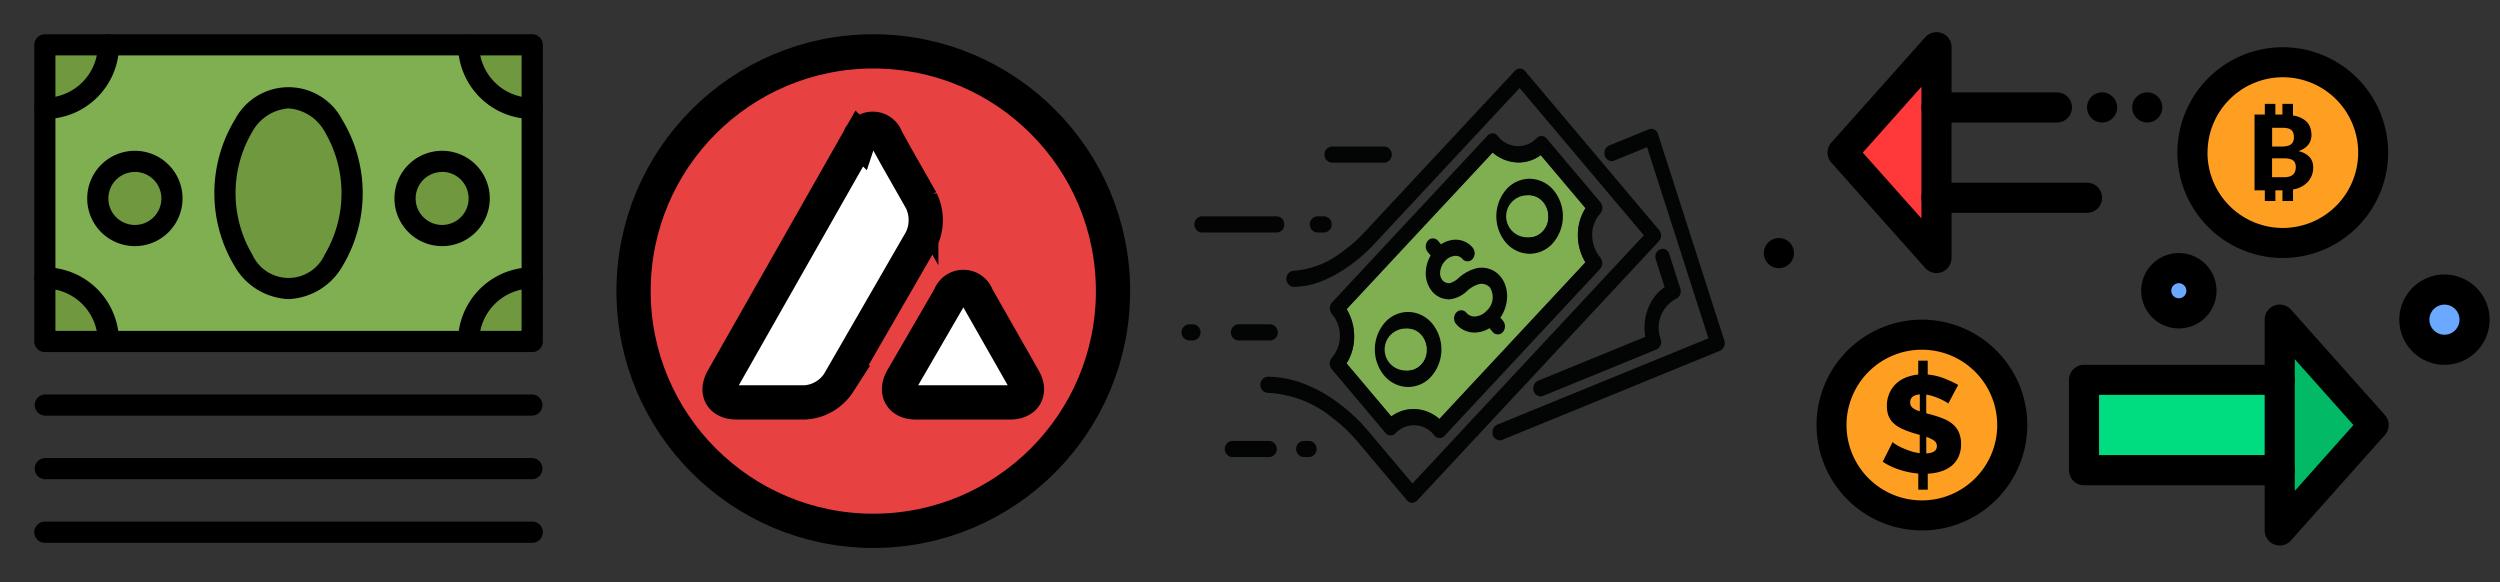 <svg id="icons_spite_iconsetautoclrd" xmlns="http://www.w3.org/2000/svg" width="146" height="34" viewBox="0 0 146 34">
  <rect x="0" y="0" width="146" height="34" fill="#333333" stroke="none"/>
  <g id="_34" data-name="34">
    <g id="Deposit">
      <rect id="icon_bg" width="34" height="34" fill="#fff" opacity="0"/>
      <g id="Deposit-2" data-name="Deposit" transform="translate(2 2)">
        <path id="Path_36553" data-name="Path 36553" d="M1605.766,1581.022H1584.73a3.712,3.712,0,0,1-3.713,3.712v9.9a3.712,3.712,0,0,1,3.713,3.712h21.036a3.712,3.712,0,0,1,3.712-3.712v-9.9A3.712,3.712,0,0,1,1605.766,1581.022Z" transform="translate(-1580.399 -1580.403)" fill="#80af52"/>
        <path id="Path_36554" data-name="Path 36554" d="M1842.506,1581.022v3.712a3.712,3.712,0,0,1-3.712-3.712Z" transform="translate(-1813.426 -1580.403)" fill="#70993f"/>
        <path id="Path_36555" data-name="Path 36555" d="M1842.506,1722.8v3.712h-3.712A3.712,3.712,0,0,1,1842.506,1722.8Z" transform="translate(-1813.426 -1708.566)" fill="#70993f"/>
        <path id="Path_36556" data-name="Path 36556" d="M1802.289,1651.906a2.166,2.166,0,1,1-2.165,2.166A2.165,2.165,0,0,1,1802.289,1651.906Z" transform="translate(-1778.469 -1644.482)" fill="#70993f"/>
        <path id="Path_36557" data-name="Path 36557" d="M1615.408,1651.906a2.166,2.166,0,1,1-2.166,2.166A2.166,2.166,0,0,1,1615.408,1651.906Z" transform="translate(-1609.53 -1644.482)" fill="#70993f"/>
        <path id="Path_36558" data-name="Path 36558" d="M1694.284,1613.242c2.05,0,3.712,2.493,3.712,5.569s-1.662,5.568-3.712,5.568-3.713-2.494-3.713-5.568S1692.234,1613.242,1694.284,1613.242Z" transform="translate(-1679.434 -1609.53)" fill="#70993f"/>
        <path id="Path_36559" data-name="Path 36559" d="M1581.017,1581.022h3.713a3.712,3.712,0,0,1-3.713,3.712Z" transform="translate(-1580.399 -1580.403)" fill="#70993f"/>
        <path id="Path_36560" data-name="Path 36560" d="M1584.73,1726.508h-3.713V1722.8A3.712,3.712,0,0,1,1584.73,1726.508Z" transform="translate(-1580.399 -1708.566)" fill="#70993f"/>
        <path id="Path_36561" data-name="Path 36561" d="M1603.658,1593.14H1575.2a.619.619,0,0,1-.618-.619V1575.2a.619.619,0,0,1,.618-.619h28.461a.619.619,0,0,1,.618.619v17.324A.618.618,0,0,1,1603.658,1593.14Zm-27.843-1.238h27.224v-16.087h-27.224Z" transform="translate(-1574.578 -1574.578)"/>
        <path id="Path_36562" data-name="Path 36562" d="M1688.458,1619.172a3.817,3.817,0,0,1-3.14-1.907,8.286,8.286,0,0,1,0-8.562,3.539,3.539,0,0,1,6.28,0,8.286,8.286,0,0,1,0,8.562A3.817,3.817,0,0,1,1688.458,1619.172Zm0-11.137a2.631,2.631,0,0,0-2.11,1.356,7.059,7.059,0,0,0,0,7.188,2.32,2.32,0,0,0,4.221,0,7.062,7.062,0,0,0,0-7.188A2.632,2.632,0,0,0,1688.458,1608.035Z" transform="translate(-1673.608 -1603.704)"/>
        <path id="Path_36563" data-name="Path 36563" d="M1575.2,1579.528a.619.619,0,0,1,0-1.238,3.1,3.1,0,0,0,3.094-3.094.619.619,0,0,1,1.238,0A4.336,4.336,0,0,1,1575.2,1579.528Z" transform="translate(-1574.578 -1574.578)"/>
        <path id="Path_36564" data-name="Path 36564" d="M1578.909,1721.3a.619.619,0,0,1-.619-.619,3.1,3.1,0,0,0-3.094-3.093.619.619,0,0,1,0-1.238,4.336,4.336,0,0,1,4.331,4.331A.618.618,0,0,1,1578.909,1721.3Z" transform="translate(-1574.578 -1702.739)"/>
        <path id="Path_36565" data-name="Path 36565" d="M1836.681,1579.528a4.336,4.336,0,0,1-4.331-4.331.619.619,0,0,1,1.237,0,3.1,3.1,0,0,0,3.094,3.094.619.619,0,0,1,0,1.238Z" transform="translate(-1807.601 -1574.578)"/>
        <path id="Path_36566" data-name="Path 36566" d="M1832.969,1721.3a.619.619,0,0,1-.619-.619,4.336,4.336,0,0,1,4.331-4.331.619.619,0,0,1,0,1.238,3.1,3.1,0,0,0-3.094,3.093A.618.618,0,0,1,1832.969,1721.3Z" transform="translate(-1807.601 -1702.739)"/>
        <path id="Path_36567" data-name="Path 36567" d="M1603.658,1794.922H1575.2a.619.619,0,0,1,0-1.237h28.461a.619.619,0,0,1,0,1.237Z" transform="translate(-1574.578 -1772.648)"/>
        <path id="Path_36568" data-name="Path 36568" d="M1603.658,1833.587H1575.2a.619.619,0,0,1,0-1.237h28.461a.619.619,0,0,1,0,1.237Z" transform="translate(-1574.578 -1807.601)"/>
        <path id="Path_36569" data-name="Path 36569" d="M1603.658,1872.252H1575.2a.619.619,0,0,1,0-1.238h28.461a.619.619,0,0,1,0,1.238Z" transform="translate(-1574.578 -1842.553)"/>
        <path id="Path_36570" data-name="Path 36570" d="M1609.581,1651.035a2.784,2.784,0,1,1,2.784-2.784A2.787,2.787,0,0,1,1609.581,1651.035Zm0-4.331a1.547,1.547,0,1,0,1.547,1.547A1.548,1.548,0,0,0,1609.581,1646.7Z" transform="translate(-1603.704 -1638.661)"/>
        <path id="Path_36571" data-name="Path 36571" d="M1796.464,1651.035a2.784,2.784,0,1,1,2.784-2.784A2.788,2.788,0,0,1,1796.464,1651.035Zm0-4.331a1.547,1.547,0,1,0,1.547,1.547A1.548,1.548,0,0,0,1796.464,1646.7Z" transform="translate(-1772.644 -1638.661)"/>
      </g>
    </g>
    <g id="CurrAvax" transform="translate(34)">
      <rect id="icon_bg-2" data-name="icon_bg" width="34" height="34" fill="#fff" opacity="0"/>
      <g id="Avax" transform="translate(2.857 2.857)">
        <circle id="Ellipse_4" data-name="Ellipse 4" cx="14" cy="14" r="14" transform="translate(0.143 0.143)" fill="#e84142" stroke="#000" stroke-width="2"/>
        <path id="Path_127" data-name="Path 127" d="M148.265,79.1a.837.837,0,0,1,1.586,0l2.733,4.8c.439.758.08,1.376-.8,1.376H146.28c-.868,0-1.227-.618-.8-1.376Zm-5.286-9.236a.83.83,0,0,1,1.576,0l.608,1.1,1.436,2.523a2.622,2.622,0,0,1,0,2.284l-4.817,8.348a2.533,2.533,0,0,1-1.975,1.157h-4c-.878,0-1.237-.608-.8-1.376Z" transform="translate(-129.654 -64.632)" fill="#fff" stroke="#000" stroke-width="2"/>
      </g>
    </g>
    <g id="CurrTransfer" transform="translate(68)">
      <rect id="icon_bg-3" data-name="icon_bg" width="34" height="34" fill="#fff" opacity="0"/>
      <g id="Transfer" transform="translate(1 4)">
        <path id="Path_37045" data-name="Path 37045" d="M1988.7,1976.319a2.993,2.993,0,0,0-.181,1.03,3.075,3.075,0,0,0,.441,1.6l-8.528,9.147a2.328,2.328,0,0,0-1.4-.577c-.04,0-.08,0-.12,0a2.136,2.136,0,0,0-.8.156,2.21,2.21,0,0,0-.487.273l-2.616-3.1a2.706,2.706,0,0,0,.266-.536,2.991,2.991,0,0,0,.181-1.03,3.072,3.072,0,0,0-.441-1.6l8.527-9.147a2.328,2.328,0,0,0,1.4.577,2.128,2.128,0,0,0,.921-.152,2.224,2.224,0,0,0,.487-.273l2.616,3.1A2.717,2.717,0,0,0,1988.7,1976.319Z" transform="translate(-1965.373 -1967.628)" fill="#80af52"/>
        <path id="Path_37031" data-name="Path 37031" d="M1998.523,1993.269a1.417,1.417,0,0,0-1.489-.452,2.6,2.6,0,0,0-.926.521,1.258,1.258,0,0,1-.547.326.5.5,0,0,1-.42-.174.666.666,0,0,1-.131-.5,1.077,1.077,0,0,1,.289-.626.871.871,0,0,1,.569-.294.507.507,0,0,1,.434.173.386.386,0,0,0,.591.017.516.516,0,0,0,.015-.667,1.281,1.281,0,0,0-1.089-.464,1.567,1.567,0,0,0-.761.266l-.17-.2a.4.4,0,0,0-.292-.146.388.388,0,0,0-.3.13.515.515,0,0,0-.015.667l.17.2a2.071,2.071,0,0,0-.273.844,1.666,1.666,0,0,0,.356,1.25,1.283,1.283,0,0,0,1.057.466h.009a1.81,1.81,0,0,0,1.006-.511,1.8,1.8,0,0,1,.621-.36.651.651,0,0,1,.688.184,1.062,1.062,0,0,1-.178,1.341,1.038,1.038,0,0,1-.647.345.618.618,0,0,1-.549-.211.386.386,0,0,0-.591-.016.5.5,0,0,0-.13.33.5.5,0,0,0,.115.337,1.4,1.4,0,0,0,1.18.5,1.691,1.691,0,0,0,.772-.253l.185.219a.4.4,0,0,0,.292.146h.011a.391.391,0,0,0,.288-.13.515.515,0,0,0,.015-.667l-.154-.183a2.256,2.256,0,0,0,.384-1.056,2,2,0,0,0-.057-.717A1.65,1.65,0,0,0,1998.523,1993.269Z" transform="translate(-1979.902 -1981.127)" fill="#030504"/>
        <path id="Path_37032" data-name="Path 37032" d="M1973.681,1984.625a.5.5,0,0,0,.115.337l3.14,3.724a.394.394,0,0,0,.292.146.389.389,0,0,0,.3-.13,1.483,1.483,0,0,1,2.266.14.394.394,0,0,0,.292.146h.011a.391.391,0,0,0,.288-.13l9.084-9.745a.515.515,0,0,0,.015-.667,2.04,2.04,0,0,1-.473-1.312,1.807,1.807,0,0,1,.463-1.248.516.516,0,0,0,.015-.667l-3.14-3.724a.385.385,0,0,0-.591-.017,1.484,1.484,0,0,1-2.266-.14.4.4,0,0,0-.292-.146.386.386,0,0,0-.3.13l-9.084,9.744a.516.516,0,0,0-.015.667,1.982,1.982,0,0,1,.01,2.56A.5.5,0,0,0,1973.681,1984.625Zm14.673-8.529a2.988,2.988,0,0,0-.181,1.03,3.074,3.074,0,0,0,.441,1.6l-8.528,9.147a2.329,2.329,0,0,0-1.4-.577c-.04,0-.08,0-.12,0a2.131,2.131,0,0,0-.8.156,2.207,2.207,0,0,0-.487.273l-2.616-3.1a2.713,2.713,0,0,0,.266-.536,3,3,0,0,0,.181-1.03,3.073,3.073,0,0,0-.441-1.6l8.527-9.147a2.33,2.33,0,0,0,1.4.577,2.136,2.136,0,0,0,.922-.152,2.227,2.227,0,0,0,.487-.273l2.616,3.1A2.7,2.7,0,0,0,1988.354,1976.1Z" transform="translate(-1965.025 -1967.405)" fill="#030504"/>
        <path id="Path_37033" data-name="Path 37033" d="M1982.279,1968.7a.5.5,0,0,0-.115-.337l-7.829-9.286a.386.386,0,0,0-.591-.017l-8.925,9.574a8.832,8.832,0,0,1-1.257,1.066,5.119,5.119,0,0,1-2.751,1.039.475.475,0,0,0,0,.943,4.609,4.609,0,0,0,1.754-.378,7.593,7.593,0,0,0,1.45-.811,9.543,9.543,0,0,0,1.381-1.176l8.622-9.249,7.253,8.6-13.513,14.494-2.609-3.094a9.976,9.976,0,0,0-1.661-1.565,8.639,8.639,0,0,0-1.847-1.076,6.1,6.1,0,0,0-2.353-.5.475.475,0,0,0,0,.943,6.419,6.419,0,0,1,3.722,1.4,9.337,9.337,0,0,1,1.52,1.425l2.909,3.451a.4.4,0,0,0,.292.146h.011a.393.393,0,0,0,.288-.13l14.118-15.145A.5.5,0,0,0,1982.279,1968.7Z" transform="translate(-1954.271 -1958.927)" fill="#030504"/>
        <path id="Path_37034" data-name="Path 37034" d="M2025.428,1995.934a.439.439,0,0,0,.236-.243.523.523,0,0,0,.015-.36l-.637-1.992a.427.427,0,0,0-.4-.33.45.45,0,0,0-.42.474.524.524,0,0,0,.028.17l.515,1.6a2.38,2.38,0,0,0-.434.37,2.721,2.721,0,0,0-.532.862,3.146,3.146,0,0,0-.166,1.668l-6.239,2.551a.472.472,0,0,0-.3.455.45.45,0,0,0,.42.474.386.386,0,0,0,.111-.017.425.425,0,0,0,.061-.024l6.6-2.7a.491.491,0,0,0,.251-.6A1.9,1.9,0,0,1,2025.428,1995.934Z" transform="translate(-1996.548 -1982.481)" fill="#030504"/>
        <path id="Path_37035" data-name="Path 37035" d="M2021.928,1982.689l-3.87-12.049a.407.407,0,0,0-.535-.283l-2.266.926a.466.466,0,0,0-.329.463.45.45,0,0,0,.421.474.374.374,0,0,0,.178-.045l1.889-.772,3.585,11.162-12.322,5.036-.027.011a.477.477,0,0,0-.263.44.45.45,0,0,0,.421.474.38.38,0,0,0,.146-.029l12.723-5.206A.49.49,0,0,0,2021.928,1982.689Z" transform="translate(-1990.229 -1966.808)" fill="#030504"/>
        <path id="Path_37036" data-name="Path 37036" d="M1972.97,1974.62h3.1a.475.475,0,0,0,0-.943h-3.1a.475.475,0,0,0,0,.943Z" transform="translate(-1964.206 -1969.121)" fill="#030504"/>
        <path id="Path_37037" data-name="Path 37037" d="M1950.053,1987.353a.448.448,0,0,0-.418-.471h-4.412a.475.475,0,0,0,0,.943h4.412A.448.448,0,0,0,1950.053,1987.353Z" transform="translate(-1944.057 -1978.247)" fill="#030504"/>
        <path id="Path_37038" data-name="Path 37038" d="M1969.839,1987.825h.449a.475.475,0,0,0,0-.943h-.449a.475.475,0,0,0,0,.943Z" transform="translate(-1961.932 -1978.247)" fill="#030504"/>
        <path id="Path_37039" data-name="Path 37039" d="M1942.768,2007.292h-.278a.475.475,0,0,0,0,.943h.278a.475.475,0,0,0,0-.943Z" transform="translate(-1942.072 -1992.353)" fill="#030504"/>
        <path id="Path_37040" data-name="Path 37040" d="M1954.922,2007.292h-1.906a.475.475,0,0,0,0,.943h1.906a.475.475,0,0,0,0-.943Z" transform="translate(-1949.716 -1992.353)" fill="#030504"/>
        <path id="Path_37041" data-name="Path 37041" d="M1953.9,2029.344H1951.7a.475.475,0,0,0,0,.943h2.206a.475.475,0,0,0,0-.943Z" transform="translate(-1948.757 -2007.594)" fill="#030504"/>
        <path id="Path_37042" data-name="Path 37042" d="M1967.293,2029.344h-.363a.475.475,0,0,0,0,.943h.363a.475.475,0,0,0,0-.943Z" transform="translate(-1959.82 -2007.594)" fill="#030504"/>
        <path id="Path_37043" data-name="Path 37043" d="M2012.565,1980.457a1.858,1.858,0,0,0-1.411-.682,1.827,1.827,0,0,0-1.341.6,2.4,2.4,0,0,0-.069,3.1,1.856,1.856,0,0,0,1.41.682,1.826,1.826,0,0,0,1.341-.6A2.4,2.4,0,0,0,2012.565,1980.457Zm-1.41,2.728a1.224,1.224,0,1,1,1.078-1.215A1.153,1.153,0,0,1,2011.154,1983.185Z" transform="translate(-1990.825 -1973.336)" fill="#030504"/>
        <ellipse id="Ellipse_21" data-name="Ellipse 21" cx="1.077" cy="1.215" rx="1.077" ry="1.215" transform="translate(19.252 7.419)" fill="#80af52"/>
        <path id="Path_37044" data-name="Path 37044" d="M1986.657,2005.64a1.857,1.857,0,0,0-1.411-.682,1.826,1.826,0,0,0-1.341.6,2.4,2.4,0,0,0-.069,3.1,1.856,1.856,0,0,0,1.41.682,1.827,1.827,0,0,0,1.341-.6A2.4,2.4,0,0,0,1986.657,2005.64Zm-1.41,2.728a1.224,1.224,0,1,1,1.077-1.215A1.153,1.153,0,0,1,1985.247,2008.367Z" transform="translate(-1972.012 -1990.74)" fill="#030504"/>
        <ellipse id="Ellipse_22" data-name="Ellipse 22" cx="1.077" cy="1.215" rx="1.077" ry="1.215" transform="translate(12.158 15.197)" fill="#80af52"/>
      </g>
    </g>
    <g id="ChanceCrypto" transform="translate(102)">
      <rect id="icon_bg-4" data-name="icon_bg" width="44" height="34" fill="#fff" opacity="0"/>
      <g id="ChanceCrypto-2" data-name="ChanceCrypto" transform="translate(1.01 1.878)">
        <circle id="Ellipse_16" data-name="Ellipse 16" cx="1.758" cy="1.758" r="1.758" transform="translate(37.989 18.549) rotate(-90)" fill="#6aa9ff"/>
        <path id="Path_36572" data-name="Path 36572" d="M1098.193-1645.528a1.319,1.319,0,0,1-1.319,1.319,1.32,1.32,0,0,1-1.319-1.319,1.32,1.32,0,0,1,1.319-1.319A1.32,1.32,0,0,1,1098.193-1645.528Z" transform="translate(-1072.64 1660.629)" fill="#6aa9ff"/>
        <circle id="Ellipse_18" data-name="Ellipse 18" cx="5.275" cy="5.275" r="5.275" transform="translate(25.028 1.758)" fill="#ff9f22"/>
        <circle id="Ellipse_19" data-name="Ellipse 19" cx="5.275" cy="5.275" r="5.275" transform="translate(3.957 17.67)" fill="#ff9f22"/>
        <path id="Path_36575" data-name="Path 36575" d="M1128.29-1542.583v-12.309l5.483,6.154Z" transform="translate(-1098.165 1571.682)" fill="#02ba66"/>
        <rect id="Rectangle_133" data-name="Rectangle 133" width="11.43" height="5.275" transform="translate(18.696 20.308)" fill="#00dd80"/>
        <path id="Path_36576" data-name="Path 36576" d="M1003.405-1632.328v12.309l-5.483-6.155Z" transform="translate(-993.324 1633.208)" fill="#ff3939"/>
        <path id="Path_36578" data-name="Path 36578" d="M1002.863-1538.785v-.988q-.562.049-.562.466a.389.389,0,0,0,.141.318A1.25,1.25,0,0,0,1002.863-1538.785Zm.378,1.493v.965c.411-.017.618-.158.618-.427a.373.373,0,0,0-.169-.324A1.873,1.873,0,0,0,1003.241-1537.292Zm1.863-3.035-.579,1.092a.646.646,0,0,0-.141-.1,3.019,3.019,0,0,0-.3-.156,4.158,4.158,0,0,0-.4-.16,2.456,2.456,0,0,0-.446-.109v1.092l.257.065a6.835,6.835,0,0,1,.739.245,1.988,1.988,0,0,1,.558.33,1.333,1.333,0,0,1,.354.477,1.663,1.663,0,0,1,.125.674,1.724,1.724,0,0,1-.161.779,1.49,1.49,0,0,1-.43.527,1.906,1.906,0,0,1-.618.308,3,3,0,0,1-.735.121v.932h-.554v-.94a4.873,4.873,0,0,1-1.1-.225,3.983,3.983,0,0,1-.976-.465l.579-1.149a.9.9,0,0,0,.172.133,2.787,2.787,0,0,0,.358.192,4.621,4.621,0,0,0,.49.193,2.987,2.987,0,0,0,.562.132v-1.068l-.385-.112a4.882,4.882,0,0,1-.682-.261,1.815,1.815,0,0,1-.478-.325,1.2,1.2,0,0,1-.281-.426,1.569,1.569,0,0,1-.092-.563,1.8,1.8,0,0,1,.145-.742,1.719,1.719,0,0,1,.389-.558,1.782,1.782,0,0,1,.578-.366,2.691,2.691,0,0,1,.719-.172v-.812h.554v.812a3.439,3.439,0,0,1,.979.233A6.629,6.629,0,0,1,1005.1-1540.327Z" transform="translate(-993.756 1560.927)"/>
        <path id="Path_36580" data-name="Path 36580" d="M1076.5-1616.929a.879.879,0,0,1,.879-.879.879.879,0,0,1,.879.879.879.879,0,0,1-.879.879A.879.879,0,0,1,1076.5-1616.929Z" transform="translate(-1057.627 1621.325)"/>
        <path id="Path_36581" data-name="Path 36581" d="M1091.019-1616.929a.879.879,0,0,1,.879-.879.879.879,0,0,1,.879.879.879.879,0,0,1-.879.879A.879.879,0,0,1,1091.019-1616.929Z" transform="translate(-1069.508 1621.325)"/>
        <path id="Path_36599" data-name="Path 36599" d="M1091.019-1616.929a.879.879,0,0,1,.879-.879.879.879,0,0,1,.879.879.879.879,0,0,1-.879.879A.879.879,0,0,1,1091.019-1616.929Z" transform="translate(-1091.019 1629.832)"/>
        <path id="Path_36586" data-name="Path 36586" d="M1000.323-1636.289v3.517a.879.879,0,0,1-.879.879.879.879,0,0,1-.879-.879v-1.208l-3.426,3.846,3.426,3.846v-1.208a.879.879,0,0,1,.879-.879.879.879,0,0,1,.879.879v3.517a.879.879,0,0,1-.566.822.879.879,0,0,1-.97-.237l-5.483-6.154a.879.879,0,0,1,0-1.17l5.483-6.155a.879.879,0,0,1,.97-.237A.879.879,0,0,1,1000.323-1636.289Z" transform="translate(-989.363 1637.168)"/>
        <path id="Path_36587" data-name="Path 36587" d="M1033.814-1611.653a.879.879,0,0,1-.879.879h-8.792a.879.879,0,0,1-.879-.879v-5.275a.879.879,0,0,1,.879-.879h7.034a.879.879,0,0,1,.879.879.879.879,0,0,1-.879.879h-6.155v3.517h7.913A.879.879,0,0,1,1033.814-1611.653Z" transform="translate(-1014.062 1621.325)"/>
        <path id="Path_36588" data-name="Path 36588" d="M1123.451-1546.544v-3.517a.879.879,0,0,1,.879-.879.879.879,0,0,1,.879.879v1.208l3.426-3.846-3.426-3.846v1.208a.879.879,0,0,1-.879.879.879.879,0,0,1-.879-.879v-3.517a.88.88,0,0,1,.566-.822.879.879,0,0,1,.97.237l5.483,6.154a.879.879,0,0,1,0,1.17l-5.483,6.155a.879.879,0,0,1-.97.237A.879.879,0,0,1,1123.451-1546.544Z" transform="translate(-1094.204 1575.643)"/>
        <path id="Path_36589" data-name="Path 36589" d="M1060.535-1534.219v-5.275a.879.879,0,0,1,.879-.879h11.43a.879.879,0,0,1,.879.879v5.275a.879.879,0,0,1-.879.879h-11.43A.879.879,0,0,1,1060.535-1534.219Zm1.758-4.4v3.517h9.671v-3.517Z" transform="translate(-1042.718 1559.801)"/>
        <path id="Path_36593" data-name="Path 36593" d="M1117.847-1626.174a6.162,6.162,0,0,1-6.155,6.155,6.162,6.162,0,0,1-6.155-6.155,6.162,6.162,0,0,1,6.155-6.155A6.162,6.162,0,0,1,1117.847-1626.174Zm-10.551,0a4.4,4.4,0,0,0,4.4,4.4,4.4,4.4,0,0,0,4.4-4.4,4.4,4.4,0,0,0-4.4-4.4A4.4,4.4,0,0,0,1107.3-1626.174Z" transform="translate(-1081.389 1633.208)"/>
        <path id="Path_36594" data-name="Path 36594" d="M979.4-1548.738a6.162,6.162,0,0,1,6.155-6.155,6.162,6.162,0,0,1,6.154,6.155,6.162,6.162,0,0,1-6.154,6.155A6.162,6.162,0,0,1,979.4-1548.738Zm10.551,0a4.4,4.4,0,0,0-4.4-4.4,4.4,4.4,0,0,0-4.4,4.4,4.4,4.4,0,0,0,4.4,4.4A4.4,4.4,0,0,0,989.952-1548.738Z" transform="translate(-976.324 1571.683)"/>
        <path id="Path_36595" data-name="Path 36595" d="M1198.249-1596.133a2.641,2.641,0,0,1-2.638,2.637,2.641,2.641,0,0,1-2.638-2.637,2.641,2.641,0,0,1,2.638-2.638A2.641,2.641,0,0,1,1198.249-1596.133Zm-3.517,0a.88.88,0,0,0,.879.879.88.88,0,0,0,.879-.879.88.88,0,0,0-.879-.879A.88.88,0,0,0,1194.732-1596.133Z" transform="translate(-1155.864 1612.924)"/>
        <path id="Path_36598" data-name="Path 36598" d="M1090.715-1649.488a2.2,2.2,0,0,1,2.2-2.2,2.2,2.2,0,0,1,2.2,2.2,2.2,2.2,0,0,1-2.2,2.2A2.2,2.2,0,0,1,1090.715-1649.488Zm2.638,0a.44.44,0,0,0-.44-.44.44.44,0,0,0-.44.44.44.44,0,0,0,.44.44A.44.44,0,0,0,1093.353-1649.488Z" transform="translate(-1068.68 1664.589)"/>
        <path id="Path_36600" data-name="Path 36600" d="M82.037,28.719a1.214,1.214,0,0,0-.647-.345,1.525,1.525,0,0,0,.343-.172,1,1,0,0,0,.234-.22.841.841,0,0,0,.134-.26.97.97,0,0,0,.043-.287,1.266,1.266,0,0,0-.093-.5.907.907,0,0,0-.3-.377,1.482,1.482,0,0,0-.525-.24c-.048-.012-.107-.019-.16-.028v-.681h-.618v.624h-.412v-.624H79.42v.624h-.6v4.427h.6v.624h.618v-.624h.412v.624h.618v-.674a1.878,1.878,0,0,0,.227-.052,1.518,1.518,0,0,0,.521-.282,1.207,1.207,0,0,0,.321-.424,1.265,1.265,0,0,0,.109-.525A.892.892,0,0,0,82.037,28.719Zm-2.19-1.712h.6a1.4,1.4,0,0,1,.3.028.512.512,0,0,1,.209.091.381.381,0,0,1,.122.169.761.761,0,0,1,.04.263.628.628,0,0,1-.05.267.391.391,0,0,1-.146.167.639.639,0,0,1-.232.085,1.777,1.777,0,0,1-.307.024h-.535ZM81.2,29.52a.454.454,0,0,1-.1.185.528.528,0,0,1-.2.134.9.9,0,0,1-.333.052h-.723v-1.1h.717a1.194,1.194,0,0,1,.322.036.539.539,0,0,1,.205.1.361.361,0,0,1,.109.164.708.708,0,0,1,.032.219A.821.821,0,0,1,81.2,29.52Z" transform="translate(-50.165 -21.422)"/>
      </g>
    </g>
  </g>
</svg>
